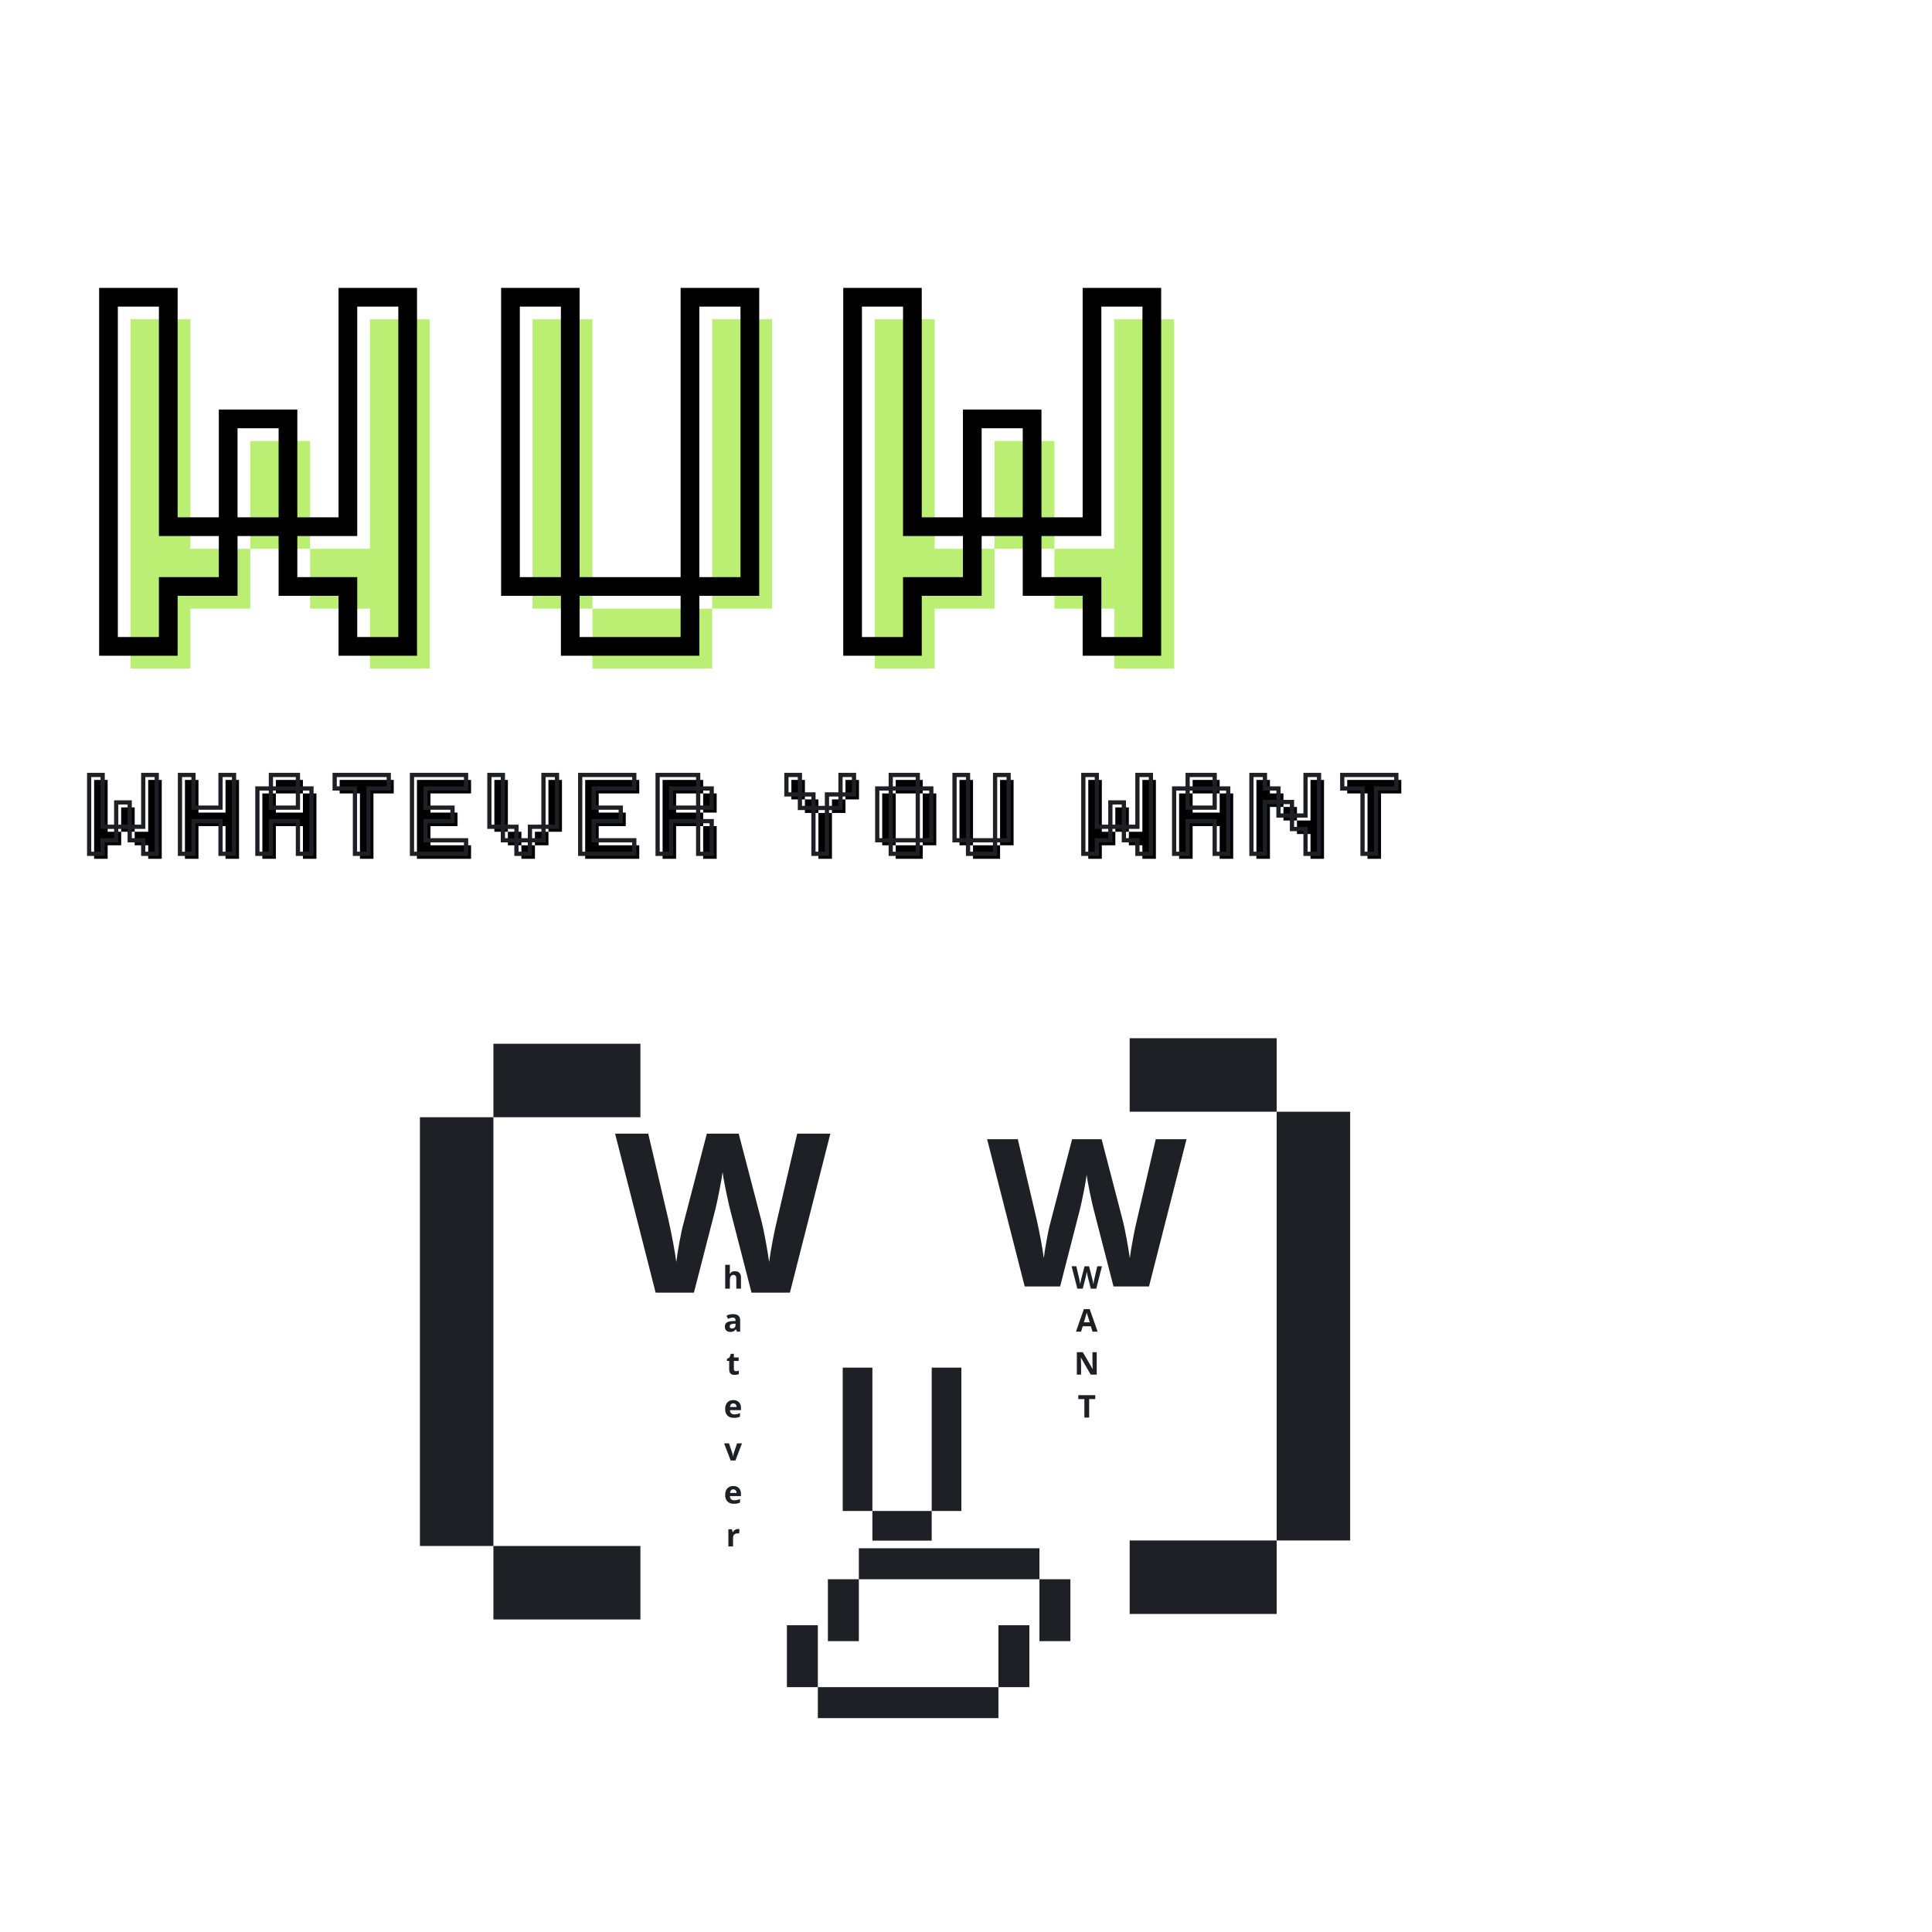 <svg xmlns="http://www.w3.org/2000/svg" xmlns:xlink="http://www.w3.org/1999/xlink" width="800" zoomAndPan="magnify" viewBox="0 0 600 600" height="800" preserveAspectRatio="xMidYMid meet" version="1.0"><defs><g/></defs><g fill="#1f1f26" fill-opacity="1"><g transform="translate(191.019, 401.434)"><g><path d="M 54.297 0 L 42.375 0 L 35.688 -25.938 C 35.445 -26.852 35.023 -28.758 34.422 -31.656 C 33.828 -34.551 33.484 -36.492 33.391 -37.484 C 33.254 -36.266 32.914 -34.312 32.375 -31.625 C 31.844 -28.938 31.43 -27.016 31.141 -25.859 L 24.484 0 L 12.594 0 L 0 -49.375 L 10.297 -49.375 L 16.609 -22.422 C 17.711 -17.441 18.516 -13.129 19.016 -9.484 C 19.148 -10.766 19.457 -12.75 19.938 -15.438 C 20.426 -18.133 20.883 -20.227 21.312 -21.719 L 28.5 -49.375 L 38.391 -49.375 L 45.594 -21.719 C 45.906 -20.477 46.297 -18.582 46.766 -16.031 C 47.242 -13.488 47.602 -11.305 47.844 -9.484 C 48.07 -11.242 48.43 -13.43 48.922 -16.047 C 49.422 -18.672 49.875 -20.797 50.281 -22.422 L 56.562 -49.375 L 66.859 -49.375 Z M 54.297 0 "/></g></g></g><g fill="#1f1f26" fill-opacity="1"><g transform="translate(257.877, 478.459)"><g><path d="M 13.051 -9.211 L 13.051 -53.73 L 3.84 -53.73 L 3.84 -9.211 L 13.051 -9.211 L 13.051 0 L 31.473 0 L 31.473 -9.211 Z M 31.473 -53.73 L 31.473 -9.211 L 40.684 -9.211 L 40.684 -53.73 Z M 31.473 -53.73 "/></g></g></g><g fill="#1f1f26" fill-opacity="1"><g transform="translate(306.557, 399.517)"><g><path d="M 50.281 0 L 39.25 0 L 33.062 -24.016 C 32.832 -24.867 32.438 -26.633 31.875 -29.312 C 31.32 -32 31.004 -33.801 30.922 -34.719 C 30.797 -33.594 30.484 -31.781 29.984 -29.281 C 29.484 -26.789 29.098 -25.016 28.828 -23.953 L 22.672 0 L 11.672 0 L 0 -45.719 L 9.531 -45.719 L 15.391 -20.766 C 16.41 -16.16 17.148 -12.164 17.609 -8.781 C 17.734 -9.969 18.02 -11.805 18.469 -14.297 C 18.914 -16.797 19.336 -18.734 19.734 -20.109 L 26.391 -45.719 L 35.562 -45.719 L 42.219 -20.109 C 42.508 -18.961 42.875 -17.211 43.312 -14.859 C 43.75 -12.504 44.082 -10.477 44.312 -8.781 C 44.52 -10.414 44.852 -12.445 45.312 -14.875 C 45.77 -17.301 46.188 -19.266 46.562 -20.766 L 52.375 -45.719 L 61.922 -45.719 Z M 50.281 0 "/></g></g></g><g fill="#1f1f26" fill-opacity="1"><g transform="translate(224.448, 400.206)"><g><path d="M 5.672 0 L 4.219 0 L 4.219 -3.109 C 4.219 -3.879 3.93 -4.266 3.359 -4.266 C 2.953 -4.266 2.66 -4.125 2.484 -3.844 C 2.305 -3.57 2.219 -3.125 2.219 -2.5 L 2.219 0 L 0.766 0 L 0.766 -7.406 L 2.219 -7.406 L 2.219 -5.906 C 2.219 -5.781 2.207 -5.5 2.188 -5.062 L 2.141 -4.641 L 2.219 -4.641 C 2.539 -5.16 3.055 -5.422 3.766 -5.422 C 4.391 -5.422 4.863 -5.25 5.188 -4.906 C 5.508 -4.57 5.672 -4.094 5.672 -3.469 Z M 5.672 0 "/></g></g></g><g fill="#1f1f26" fill-opacity="1"><g transform="translate(224.71, 413.549)"><g><path d="M 4.141 0 L 3.859 -0.719 L 3.828 -0.719 C 3.578 -0.414 3.32 -0.203 3.062 -0.078 C 2.812 0.035 2.477 0.094 2.062 0.094 C 1.551 0.094 1.145 -0.051 0.844 -0.344 C 0.551 -0.633 0.406 -1.051 0.406 -1.594 C 0.406 -2.156 0.602 -2.566 1 -2.828 C 1.395 -3.098 1.992 -3.25 2.797 -3.281 L 3.719 -3.312 L 3.719 -3.547 C 3.719 -4.086 3.441 -4.359 2.891 -4.359 C 2.461 -4.359 1.961 -4.227 1.391 -3.969 L 0.906 -4.953 C 1.52 -5.273 2.195 -5.438 2.938 -5.438 C 3.656 -5.438 4.203 -5.281 4.578 -4.969 C 4.961 -4.656 5.156 -4.18 5.156 -3.547 L 5.156 0 Z M 3.719 -2.469 L 3.156 -2.453 C 2.727 -2.43 2.41 -2.352 2.203 -2.219 C 2.004 -2.082 1.906 -1.867 1.906 -1.578 C 1.906 -1.172 2.141 -0.969 2.609 -0.969 C 2.941 -0.969 3.207 -1.062 3.406 -1.25 C 3.613 -1.445 3.719 -1.707 3.719 -2.031 Z M 3.719 -2.469 "/></g></g></g><g fill="#1f1f26" fill-opacity="1"><g transform="translate(225.537, 426.891)"><g><path d="M 3 -1.062 C 3.258 -1.062 3.566 -1.117 3.922 -1.234 L 3.922 -0.141 C 3.555 0.016 3.109 0.094 2.578 0.094 C 2.004 0.094 1.582 -0.051 1.312 -0.344 C 1.051 -0.633 0.922 -1.078 0.922 -1.672 L 0.922 -4.234 L 0.219 -4.234 L 0.219 -4.844 L 1.031 -5.328 L 1.438 -6.453 L 2.375 -6.453 L 2.375 -5.328 L 3.859 -5.328 L 3.859 -4.234 L 2.375 -4.234 L 2.375 -1.672 C 2.375 -1.461 2.43 -1.305 2.547 -1.203 C 2.66 -1.109 2.812 -1.062 3 -1.062 Z M 3 -1.062 "/></g></g></g><g fill="#1f1f26" fill-opacity="1"><g transform="translate(224.771, 440.233)"><g><path d="M 2.969 -4.391 C 2.656 -4.391 2.41 -4.289 2.234 -4.094 C 2.066 -3.895 1.969 -3.617 1.938 -3.266 L 3.984 -3.266 C 3.973 -3.617 3.875 -3.895 3.688 -4.094 C 3.508 -4.289 3.27 -4.391 2.969 -4.391 Z M 3.172 0.094 C 2.316 0.094 1.645 -0.141 1.156 -0.609 C 0.676 -1.086 0.438 -1.758 0.438 -2.625 C 0.438 -3.52 0.66 -4.207 1.109 -4.688 C 1.555 -5.176 2.172 -5.422 2.953 -5.422 C 3.703 -5.422 4.285 -5.207 4.703 -4.781 C 5.129 -4.352 5.344 -3.758 5.344 -3 L 5.344 -2.297 L 1.906 -2.297 C 1.926 -1.891 2.051 -1.566 2.281 -1.328 C 2.508 -1.098 2.828 -0.984 3.234 -0.984 C 3.555 -0.984 3.859 -1.016 4.141 -1.078 C 4.43 -1.148 4.734 -1.258 5.047 -1.406 L 5.047 -0.281 C 4.785 -0.156 4.508 -0.062 4.219 0 C 3.938 0.062 3.586 0.094 3.172 0.094 Z M 3.172 0.094 "/></g></g></g><g fill="#1f1f26" fill-opacity="1"><g transform="translate(224.878, 453.576)"><g><path d="M 2.031 0 L 0 -5.328 L 1.516 -5.328 L 2.547 -2.297 C 2.66 -1.91 2.734 -1.547 2.766 -1.203 L 2.797 -1.203 C 2.805 -1.504 2.875 -1.867 3 -2.297 L 4.031 -5.328 L 5.547 -5.328 L 3.516 0 Z M 2.031 0 "/></g></g></g><g fill="#1f1f26" fill-opacity="1"><g transform="translate(224.771, 466.918)"><g><path d="M 2.969 -4.391 C 2.656 -4.391 2.41 -4.289 2.234 -4.094 C 2.066 -3.895 1.969 -3.617 1.938 -3.266 L 3.984 -3.266 C 3.973 -3.617 3.875 -3.895 3.688 -4.094 C 3.508 -4.289 3.27 -4.391 2.969 -4.391 Z M 3.172 0.094 C 2.316 0.094 1.645 -0.141 1.156 -0.609 C 0.676 -1.086 0.438 -1.758 0.438 -2.625 C 0.438 -3.52 0.66 -4.207 1.109 -4.688 C 1.555 -5.176 2.172 -5.422 2.953 -5.422 C 3.703 -5.422 4.285 -5.207 4.703 -4.781 C 5.129 -4.352 5.344 -3.758 5.344 -3 L 5.344 -2.297 L 1.906 -2.297 C 1.926 -1.891 2.051 -1.566 2.281 -1.328 C 2.508 -1.098 2.828 -0.984 3.234 -0.984 C 3.555 -0.984 3.859 -1.016 4.141 -1.078 C 4.43 -1.148 4.734 -1.258 5.047 -1.406 L 5.047 -0.281 C 4.785 -0.156 4.508 -0.062 4.219 0 C 3.938 0.062 3.586 0.094 3.172 0.094 Z M 3.172 0.094 "/></g></g></g><g fill="#1f1f26" fill-opacity="1"><g transform="translate(225.437, 480.26)"><g><path d="M 3.734 -5.422 C 3.93 -5.422 4.094 -5.406 4.219 -5.375 L 4.109 -4.016 C 3.992 -4.047 3.852 -4.062 3.688 -4.062 C 3.219 -4.062 2.852 -3.941 2.594 -3.703 C 2.344 -3.473 2.219 -3.141 2.219 -2.703 L 2.219 0 L 0.766 0 L 0.766 -5.328 L 1.859 -5.328 L 2.078 -4.422 L 2.141 -4.422 C 2.305 -4.723 2.531 -4.961 2.812 -5.141 C 3.094 -5.328 3.398 -5.422 3.734 -5.422 Z M 3.734 -5.422 "/></g></g></g><g fill="#1f1f26" fill-opacity="1"><g transform="translate(332.798, 400.206)"><g><path d="M 7.656 0 L 5.969 0 L 5.031 -3.656 C 5 -3.781 4.941 -4.047 4.859 -4.453 C 4.773 -4.867 4.723 -5.145 4.703 -5.281 C 4.691 -5.113 4.645 -4.836 4.562 -4.453 C 4.488 -4.078 4.43 -3.805 4.391 -3.641 L 3.453 0 L 1.781 0 L 0 -6.953 L 1.453 -6.953 L 2.344 -3.156 C 2.5 -2.457 2.613 -1.852 2.688 -1.344 C 2.695 -1.52 2.734 -1.797 2.797 -2.172 C 2.867 -2.555 2.938 -2.852 3 -3.062 L 4.016 -6.953 L 5.406 -6.953 L 6.422 -3.062 C 6.473 -2.883 6.531 -2.613 6.594 -2.25 C 6.656 -1.895 6.707 -1.594 6.75 -1.344 C 6.781 -1.582 6.828 -1.883 6.891 -2.25 C 6.961 -2.625 7.031 -2.926 7.094 -3.156 L 7.969 -6.953 L 9.422 -6.953 Z M 7.656 0 "/></g></g></g><g fill="#1f1f26" fill-opacity="1"><g transform="translate(334.149, 413.549)"><g><path d="M 5.141 0 L 4.625 -1.656 L 2.094 -1.656 L 1.594 0 L 0 0 L 2.453 -6.984 L 4.266 -6.984 L 6.734 0 Z M 4.281 -2.891 C 3.812 -4.391 3.547 -5.238 3.484 -5.438 C 3.43 -5.633 3.391 -5.789 3.359 -5.906 C 3.254 -5.5 2.957 -4.492 2.469 -2.891 Z M 4.281 -2.891 "/></g></g></g><g fill="#1f1f26" fill-opacity="1"><g transform="translate(333.551, 426.891)"><g><path d="M 7.047 0 L 5.172 0 L 2.141 -5.266 L 2.109 -5.266 C 2.16 -4.336 2.188 -3.676 2.188 -3.281 L 2.188 0 L 0.875 0 L 0.875 -6.953 L 2.734 -6.953 L 5.766 -1.75 L 5.797 -1.75 C 5.742 -2.656 5.719 -3.297 5.719 -3.672 L 5.719 -6.953 L 7.047 -6.953 Z M 7.047 0 "/></g></g></g><g fill="#1f1f26" fill-opacity="1"><g transform="translate(334.687, 440.233)"><g><path d="M 3.562 0 L 2.078 0 L 2.078 -5.734 L 0.188 -5.734 L 0.188 -6.953 L 5.453 -6.953 L 5.453 -5.734 L 3.562 -5.734 Z M 3.562 0 "/></g></g></g><g fill="#1f1f26" fill-opacity="1"><g transform="translate(341.316, 478.407)"><g><path d="M 9.512 -155.977 L 9.512 -133.152 L 55.164 -133.152 L 55.164 0 L 77.988 0 L 77.988 -133.152 L 55.164 -133.152 L 55.164 -155.977 Z M 55.164 0 L 9.512 0 L 9.512 22.824 L 55.164 22.824 Z M 55.164 0 "/></g></g></g><g fill="#1f1f26" fill-opacity="1"><g transform="translate(120.899, 480.12)"><g><path d="M 9.512 -133.152 L 9.512 0 L 32.336 0 L 32.336 22.824 L 77.988 22.824 L 77.988 0 L 32.336 0 L 32.336 -133.152 Z M 32.336 -155.977 L 32.336 -133.152 L 77.988 -133.152 L 77.988 -155.977 Z M 32.336 -155.977 "/></g></g></g><g fill="#1f1f26" fill-opacity="1"><g transform="translate(310.072, 537.579)"><g><path d="M -56.082 -4.004 L 0 -4.004 L 0 -13.621 L 9.613 -13.621 L 9.613 -32.848 L 0 -32.848 L 0 -13.621 L -56.082 -13.621 Z M -65.695 -13.621 L -56.082 -13.621 L -56.082 -32.848 L -65.695 -32.848 Z M -65.695 -13.621 "/></g></g></g><g fill="#1f1f26" fill-opacity="1"><g transform="translate(266.723, 476.827)"><g><path d="M 56.082 4.004 L 0 4.004 L 0 13.621 L -9.613 13.621 L -9.613 32.848 L 0 32.848 L 0 13.621 L 56.082 13.621 Z M 65.695 13.621 L 56.082 13.621 L 56.082 32.848 L 65.695 32.848 Z M 65.695 13.621 "/></g></g></g><g fill="#baef73" fill-opacity="1"><g transform="translate(32.783, 207.621)"><g><path d="M 44.93 -37.184 L 63.523 -37.184 L 63.523 -18.594 L 82.117 -18.594 L 82.117 0 L 100.707 0 L 100.707 -108.457 L 82.117 -108.457 L 82.117 -37.184 L 63.523 -37.184 L 63.523 -70.652 L 44.93 -70.652 Z M 26.34 0 L 26.34 -18.594 L 44.93 -18.594 L 44.93 -37.184 L 26.34 -37.184 L 26.34 -108.457 L 7.746 -108.457 L 7.746 0 Z M 26.34 0 "/></g></g></g><g fill="#baef73" fill-opacity="1"><g transform="translate(157.652, 207.621)"><g><path d="M 26.34 -18.594 L 26.34 -108.457 L 7.746 -108.457 L 7.746 -18.594 L 26.34 -18.594 L 26.34 0 L 63.523 0 L 63.523 -18.594 Z M 63.523 -108.457 L 63.523 -18.594 L 82.117 -18.594 L 82.117 -108.457 Z M 63.523 -108.457 "/></g></g></g><g fill="#baef73" fill-opacity="1"><g transform="translate(263.931, 207.621)"><g><path d="M 44.93 -37.184 L 63.523 -37.184 L 63.523 -18.594 L 82.117 -18.594 L 82.117 0 L 100.707 0 L 100.707 -108.457 L 82.117 -108.457 L 82.117 -37.184 L 63.523 -37.184 L 63.523 -70.652 L 44.93 -70.652 Z M 26.34 0 L 26.34 -18.594 L 44.93 -18.594 L 44.93 -37.184 L 26.34 -37.184 L 26.34 -108.457 L 7.746 -108.457 L 7.746 0 Z M 26.34 0 "/></g></g></g><path stroke-linecap="butt" transform="matrix(0.984, 0, 0, 0.984, 25.936, 46.251)" fill="none" stroke-linejoin="miter" d="M 45.659 119.22 L 64.527 119.22 L 64.527 138.092 L 83.439 138.092 L 83.439 157 L 102.307 157 L 102.307 46.812 L 83.439 46.812 L 83.439 119.22 L 64.527 119.22 L 64.527 85.207 L 45.659 85.207 Z M 26.748 157 L 26.748 138.092 L 45.659 138.092 L 45.659 119.22 L 26.748 119.22 L 26.748 46.812 L 7.88 46.812 L 7.88 157 Z M 153.621 138.092 L 153.621 46.812 L 134.749 46.812 L 134.749 138.092 L 153.621 138.092 L 153.621 157 L 191.401 157 L 191.401 138.092 Z M 191.401 46.812 L 191.401 138.092 L 210.308 138.092 L 210.308 46.812 Z M 280.51 119.22 L 299.382 119.22 L 299.382 138.092 L 318.29 138.092 L 318.29 157 L 337.162 157 L 337.162 46.812 L 318.29 46.812 L 318.29 119.22 L 299.382 119.22 L 299.382 85.207 L 280.51 85.207 Z M 261.602 157 L 261.602 138.092 L 280.51 138.092 L 280.51 119.22 L 261.602 119.22 L 261.602 46.812 L 242.73 46.812 L 242.73 157 Z M 261.602 157 " stroke="#000000" stroke-width="5.903" stroke-opacity="1" stroke-miterlimit="4"/><g fill="#000000" fill-opacity="1"><g transform="translate(27.483, 266.708)"><g><path d="M 10.148 -8.398 L 14.348 -8.398 L 14.348 -4.199 L 18.547 -4.199 L 18.547 0 L 22.746 0 L 22.746 -24.496 L 18.547 -24.496 L 18.547 -8.398 L 14.348 -8.398 L 14.348 -15.957 L 10.148 -15.957 Z M 5.949 0 L 5.949 -4.199 L 10.148 -4.199 L 10.148 -8.398 L 5.949 -8.398 L 5.949 -24.496 L 1.75 -24.496 L 1.75 0 Z M 5.949 0 "/></g></g></g><g fill="#000000" fill-opacity="1"><g transform="translate(55.687, 266.708)"><g><path d="M 1.75 -24.496 L 1.75 0 L 5.949 0 L 5.949 -10.148 L 14.348 -10.148 L 14.348 0 L 18.547 0 L 18.547 -24.496 L 14.348 -24.496 L 14.348 -14.348 L 5.949 -14.348 L 5.949 -24.496 Z M 1.75 -24.496 "/></g></g></g><g fill="#000000" fill-opacity="1"><g transform="translate(79.728, 266.708)"><g><path d="M 5.949 -20.297 L 14.348 -20.297 L 14.348 -14.348 L 5.949 -14.348 L 5.949 -20.297 L 1.75 -20.297 L 1.75 0 L 5.949 0 L 5.949 -10.148 L 14.348 -10.148 L 14.348 0 L 18.547 0 L 18.547 -20.297 L 14.348 -20.297 L 14.348 -24.496 L 5.949 -24.496 Z M 5.949 -20.297 "/></g></g></g><g fill="#000000" fill-opacity="1"><g transform="translate(103.733, 266.708)"><g><path d="M 1.75 -24.496 L 1.75 -20.297 L 8.051 -20.297 L 8.051 0 L 12.25 0 L 12.25 -20.297 L 18.547 -20.297 L 18.547 -24.496 Z M 1.75 -24.496 "/></g></g></g><g fill="#000000" fill-opacity="1"><g transform="translate(127.739, 266.708)"><g><path d="M 1.75 -24.496 L 1.75 0 L 18.547 0 L 18.547 -4.199 L 5.949 -4.199 L 5.949 -10.148 L 14.348 -10.148 L 14.348 -14.348 L 5.949 -14.348 L 5.949 -20.297 L 18.547 -20.297 L 18.547 -24.496 Z M 1.75 -24.496 "/></g></g></g><g fill="#000000" fill-opacity="1"><g transform="translate(151.779, 266.708)"><g><path d="M 10.148 -4.199 L 10.148 -8.398 L 5.949 -8.398 L 5.949 -24.496 L 1.75 -24.496 L 1.75 -8.398 L 5.949 -8.398 L 5.949 -4.199 L 10.148 -4.199 L 10.148 0 L 14.348 0 L 14.348 -4.199 Z M 18.547 -24.496 L 18.547 -8.398 L 22.746 -8.398 L 22.746 -24.496 Z M 14.348 -8.398 L 14.348 -4.199 L 18.547 -4.199 L 18.547 -8.398 Z M 14.348 -8.398 "/></g></g></g><g fill="#000000" fill-opacity="1"><g transform="translate(179.984, 266.708)"><g><path d="M 1.75 -24.496 L 1.75 0 L 18.547 0 L 18.547 -4.199 L 5.949 -4.199 L 5.949 -10.148 L 14.348 -10.148 L 14.348 -14.348 L 5.949 -14.348 L 5.949 -20.297 L 18.547 -20.297 L 18.547 -24.496 Z M 1.75 -24.496 "/></g></g></g><g fill="#000000" fill-opacity="1"><g transform="translate(204.024, 266.708)"><g><path d="M 5.949 -20.297 L 14.348 -20.297 L 14.348 -14.348 L 18.547 -14.348 L 18.547 -20.297 L 14.348 -20.297 L 14.348 -24.496 L 1.75 -24.496 L 1.75 0 L 5.949 0 L 5.949 -10.148 L 14.348 -10.148 L 14.348 0 L 18.547 0 L 18.547 -10.148 L 14.348 -10.148 L 14.348 -14.348 L 5.949 -14.348 Z M 5.949 -20.297 "/></g></g></g><g fill="#000000" fill-opacity="1"><g transform="translate(228.029, 266.708)"><g/></g></g><g fill="#000000" fill-opacity="1"><g transform="translate(244.022, 266.708)"><g><path d="M 1.75 -24.496 L 1.75 -18.441 L 5.949 -18.441 L 5.949 -14.242 L 10.148 -14.242 L 10.148 0 L 14.348 0 L 14.348 -14.242 L 10.148 -14.242 L 10.148 -18.441 L 5.949 -18.441 L 5.949 -24.496 Z M 22.746 -18.441 L 22.746 -24.496 L 18.547 -24.496 L 18.547 -18.441 Z M 18.547 -14.242 L 18.547 -18.441 L 14.348 -18.441 L 14.348 -14.242 Z M 18.547 -14.242 "/></g></g></g><g fill="#000000" fill-opacity="1"><g transform="translate(272.226, 266.708)"><g><path d="M 5.949 -20.297 L 14.348 -20.297 L 14.348 -4.199 L 18.547 -4.199 L 18.547 -20.297 L 14.348 -20.297 L 14.348 -24.496 L 5.949 -24.496 Z M 5.949 -20.297 L 1.75 -20.297 L 1.75 -4.199 L 5.949 -4.199 L 5.949 0 L 14.348 0 L 14.348 -4.199 L 5.949 -4.199 Z M 5.949 -20.297 "/></g></g></g><g fill="#000000" fill-opacity="1"><g transform="translate(296.232, 266.708)"><g><path d="M 5.949 -4.199 L 5.949 -24.496 L 1.75 -24.496 L 1.75 -4.199 L 5.949 -4.199 L 5.949 0 L 14.348 0 L 14.348 -4.199 Z M 14.348 -24.496 L 14.348 -4.199 L 18.547 -4.199 L 18.547 -24.496 Z M 14.348 -24.496 "/></g></g></g><g fill="#000000" fill-opacity="1"><g transform="translate(320.237, 266.708)"><g/></g></g><g fill="#000000" fill-opacity="1"><g transform="translate(336.229, 266.708)"><g><path d="M 10.148 -8.398 L 14.348 -8.398 L 14.348 -4.199 L 18.547 -4.199 L 18.547 0 L 22.746 0 L 22.746 -24.496 L 18.547 -24.496 L 18.547 -8.398 L 14.348 -8.398 L 14.348 -15.957 L 10.148 -15.957 Z M 5.949 0 L 5.949 -4.199 L 10.148 -4.199 L 10.148 -8.398 L 5.949 -8.398 L 5.949 -24.496 L 1.75 -24.496 L 1.75 0 Z M 5.949 0 "/></g></g></g><g fill="#000000" fill-opacity="1"><g transform="translate(364.434, 266.708)"><g><path d="M 5.949 -20.297 L 14.348 -20.297 L 14.348 -14.348 L 5.949 -14.348 L 5.949 -20.297 L 1.75 -20.297 L 1.75 0 L 5.949 0 L 5.949 -10.148 L 14.348 -10.148 L 14.348 0 L 18.547 0 L 18.547 -20.297 L 14.348 -20.297 L 14.348 -24.496 L 5.949 -24.496 Z M 5.949 -20.297 "/></g></g></g><g fill="#000000" fill-opacity="1"><g transform="translate(388.439, 266.708)"><g><path d="M 1.75 -24.496 L 1.75 0 L 5.949 0 L 5.949 -16.098 L 10.148 -16.098 L 10.148 -11.898 L 14.348 -11.898 L 14.348 -7.699 L 18.547 -7.699 L 18.547 0 L 22.746 0 L 22.746 -24.496 L 18.547 -24.496 L 18.547 -11.898 L 14.348 -11.898 L 14.348 -16.098 L 10.148 -16.098 L 10.148 -20.297 L 5.949 -20.297 L 5.949 -24.496 Z M 1.75 -24.496 "/></g></g></g><g fill="#000000" fill-opacity="1"><g transform="translate(416.644, 266.708)"><g><path d="M 1.75 -24.496 L 1.75 -20.297 L 8.051 -20.297 L 8.051 0 L 12.25 0 L 12.25 -20.297 L 18.547 -20.297 L 18.547 -24.496 Z M 1.75 -24.496 "/></g></g></g><path stroke-linecap="butt" transform="matrix(0.75, 0, 0, 0.75, 25.936, 230.661)" fill="none" stroke-linejoin="miter" d="M 13.533 34.801 L 19.127 34.801 L 19.127 40.394 L 24.731 40.394 L 24.731 45.999 L 30.325 45.999 L 30.325 13.342 L 24.731 13.342 L 24.731 34.801 L 19.127 34.801 L 19.127 24.723 L 13.533 24.723 Z M 7.929 45.999 L 7.929 40.394 L 13.533 40.394 L 13.533 34.801 L 7.929 34.801 L 7.929 13.342 L 2.335 13.342 L 2.335 45.999 Z M 39.939 13.342 L 39.939 45.999 L 45.533 45.999 L 45.533 32.467 L 56.731 32.467 L 56.731 45.999 L 62.335 45.999 L 62.335 13.342 L 56.731 13.342 L 56.731 26.874 L 45.533 26.874 L 45.533 13.342 Z M 77.59 18.936 L 88.788 18.936 L 88.788 26.874 L 77.59 26.874 L 77.59 18.936 L 71.997 18.936 L 71.997 45.999 L 77.59 45.999 L 77.59 32.467 L 88.788 32.467 L 88.788 45.999 L 94.392 45.999 L 94.392 18.936 L 88.788 18.936 L 88.788 13.342 L 77.59 13.342 Z M 104.002 13.342 L 104.002 18.936 L 112.398 18.936 L 112.398 45.999 L 118.002 45.999 L 118.002 18.936 L 126.398 18.936 L 126.398 13.342 Z M 136.012 13.342 L 136.012 45.999 L 158.408 45.999 L 158.408 40.394 L 141.601 40.394 L 141.601 32.467 L 152.799 32.467 L 152.799 26.874 L 141.601 26.874 L 141.601 18.936 L 158.408 18.936 L 158.408 13.342 Z M 179.262 40.394 L 179.262 34.801 L 173.658 34.801 L 173.658 13.342 L 168.064 13.342 L 168.064 34.801 L 173.658 34.801 L 173.658 40.394 L 179.262 40.394 L 179.262 45.999 L 184.856 45.999 L 184.856 40.394 Z M 190.46 13.342 L 190.46 34.801 L 196.054 34.801 L 196.054 13.342 Z M 184.856 34.801 L 184.856 40.394 L 190.46 40.394 L 190.46 34.801 Z M 205.668 13.342 L 205.668 45.999 L 228.064 45.999 L 228.064 40.394 L 211.262 40.394 L 211.262 32.467 L 222.46 32.467 L 222.46 26.874 L 211.262 26.874 L 211.262 18.936 L 228.064 18.936 L 228.064 13.342 Z M 243.314 18.936 L 254.512 18.936 L 254.512 26.874 L 260.122 26.874 L 260.122 18.936 L 254.512 18.936 L 254.512 13.342 L 237.726 13.342 L 237.726 45.999 L 243.314 45.999 L 243.314 32.467 L 254.512 32.467 L 254.512 45.999 L 260.122 45.999 L 260.122 32.467 L 254.512 32.467 L 254.512 26.874 L 243.314 26.874 Z M 291.054 13.342 L 291.054 21.405 L 296.648 21.405 L 296.648 27.009 L 302.252 27.009 L 302.252 45.999 L 307.846 45.999 L 307.846 27.009 L 302.252 27.009 L 302.252 21.405 L 296.648 21.405 L 296.648 13.342 Z M 319.043 21.405 L 319.043 13.342 L 313.45 13.342 L 313.45 21.405 Z M 313.45 27.009 L 313.45 21.405 L 307.846 21.405 L 307.846 27.009 Z M 334.252 18.936 L 345.45 18.936 L 345.45 40.394 L 351.054 40.394 L 351.054 18.936 L 345.45 18.936 L 345.45 13.342 L 334.252 13.342 Z M 334.252 18.936 L 328.658 18.936 L 328.658 40.394 L 334.252 40.394 L 334.252 45.999 L 345.45 45.999 L 345.45 40.394 L 334.252 40.394 Z M 366.262 40.394 L 366.262 13.342 L 360.668 13.342 L 360.668 40.394 L 366.262 40.394 L 366.262 45.999 L 377.46 45.999 L 377.46 40.394 Z M 377.46 13.342 L 377.46 40.394 L 383.064 40.394 L 383.064 13.342 Z M 425.195 34.801 L 430.788 34.801 L 430.788 40.394 L 436.392 40.394 L 436.392 45.999 L 441.986 45.999 L 441.986 13.342 L 436.392 13.342 L 436.392 34.801 L 430.788 34.801 L 430.788 24.723 L 425.195 24.723 Z M 419.59 45.999 L 419.59 40.394 L 425.195 40.394 L 425.195 34.801 L 419.59 34.801 L 419.59 13.342 L 413.997 13.342 L 413.997 45.999 Z M 457.195 18.936 L 468.392 18.936 L 468.392 26.874 L 457.195 26.874 L 457.195 18.936 L 451.601 18.936 L 451.601 45.999 L 457.195 45.999 L 457.195 32.467 L 468.392 32.467 L 468.392 45.999 L 473.997 45.999 L 473.997 18.936 L 468.392 18.936 L 468.392 13.342 L 457.195 13.342 Z M 483.611 13.342 L 483.611 45.999 L 489.205 45.999 L 489.205 24.54 L 494.809 24.54 L 494.809 30.134 L 500.403 30.134 L 500.403 35.738 L 506.007 35.738 L 506.007 45.999 L 511.601 45.999 L 511.601 13.342 L 506.007 13.342 L 506.007 30.134 L 500.403 30.134 L 500.403 24.54 L 494.809 24.54 L 494.809 18.936 L 489.205 18.936 L 489.205 13.342 Z M 521.215 13.342 L 521.215 18.936 L 529.611 18.936 L 529.611 45.999 L 535.215 45.999 L 535.215 18.936 L 543.611 18.936 L 543.611 13.342 Z M 521.215 13.342 " stroke="#1f1f26" stroke-width="1.75" stroke-opacity="1" stroke-miterlimit="4"/></svg>